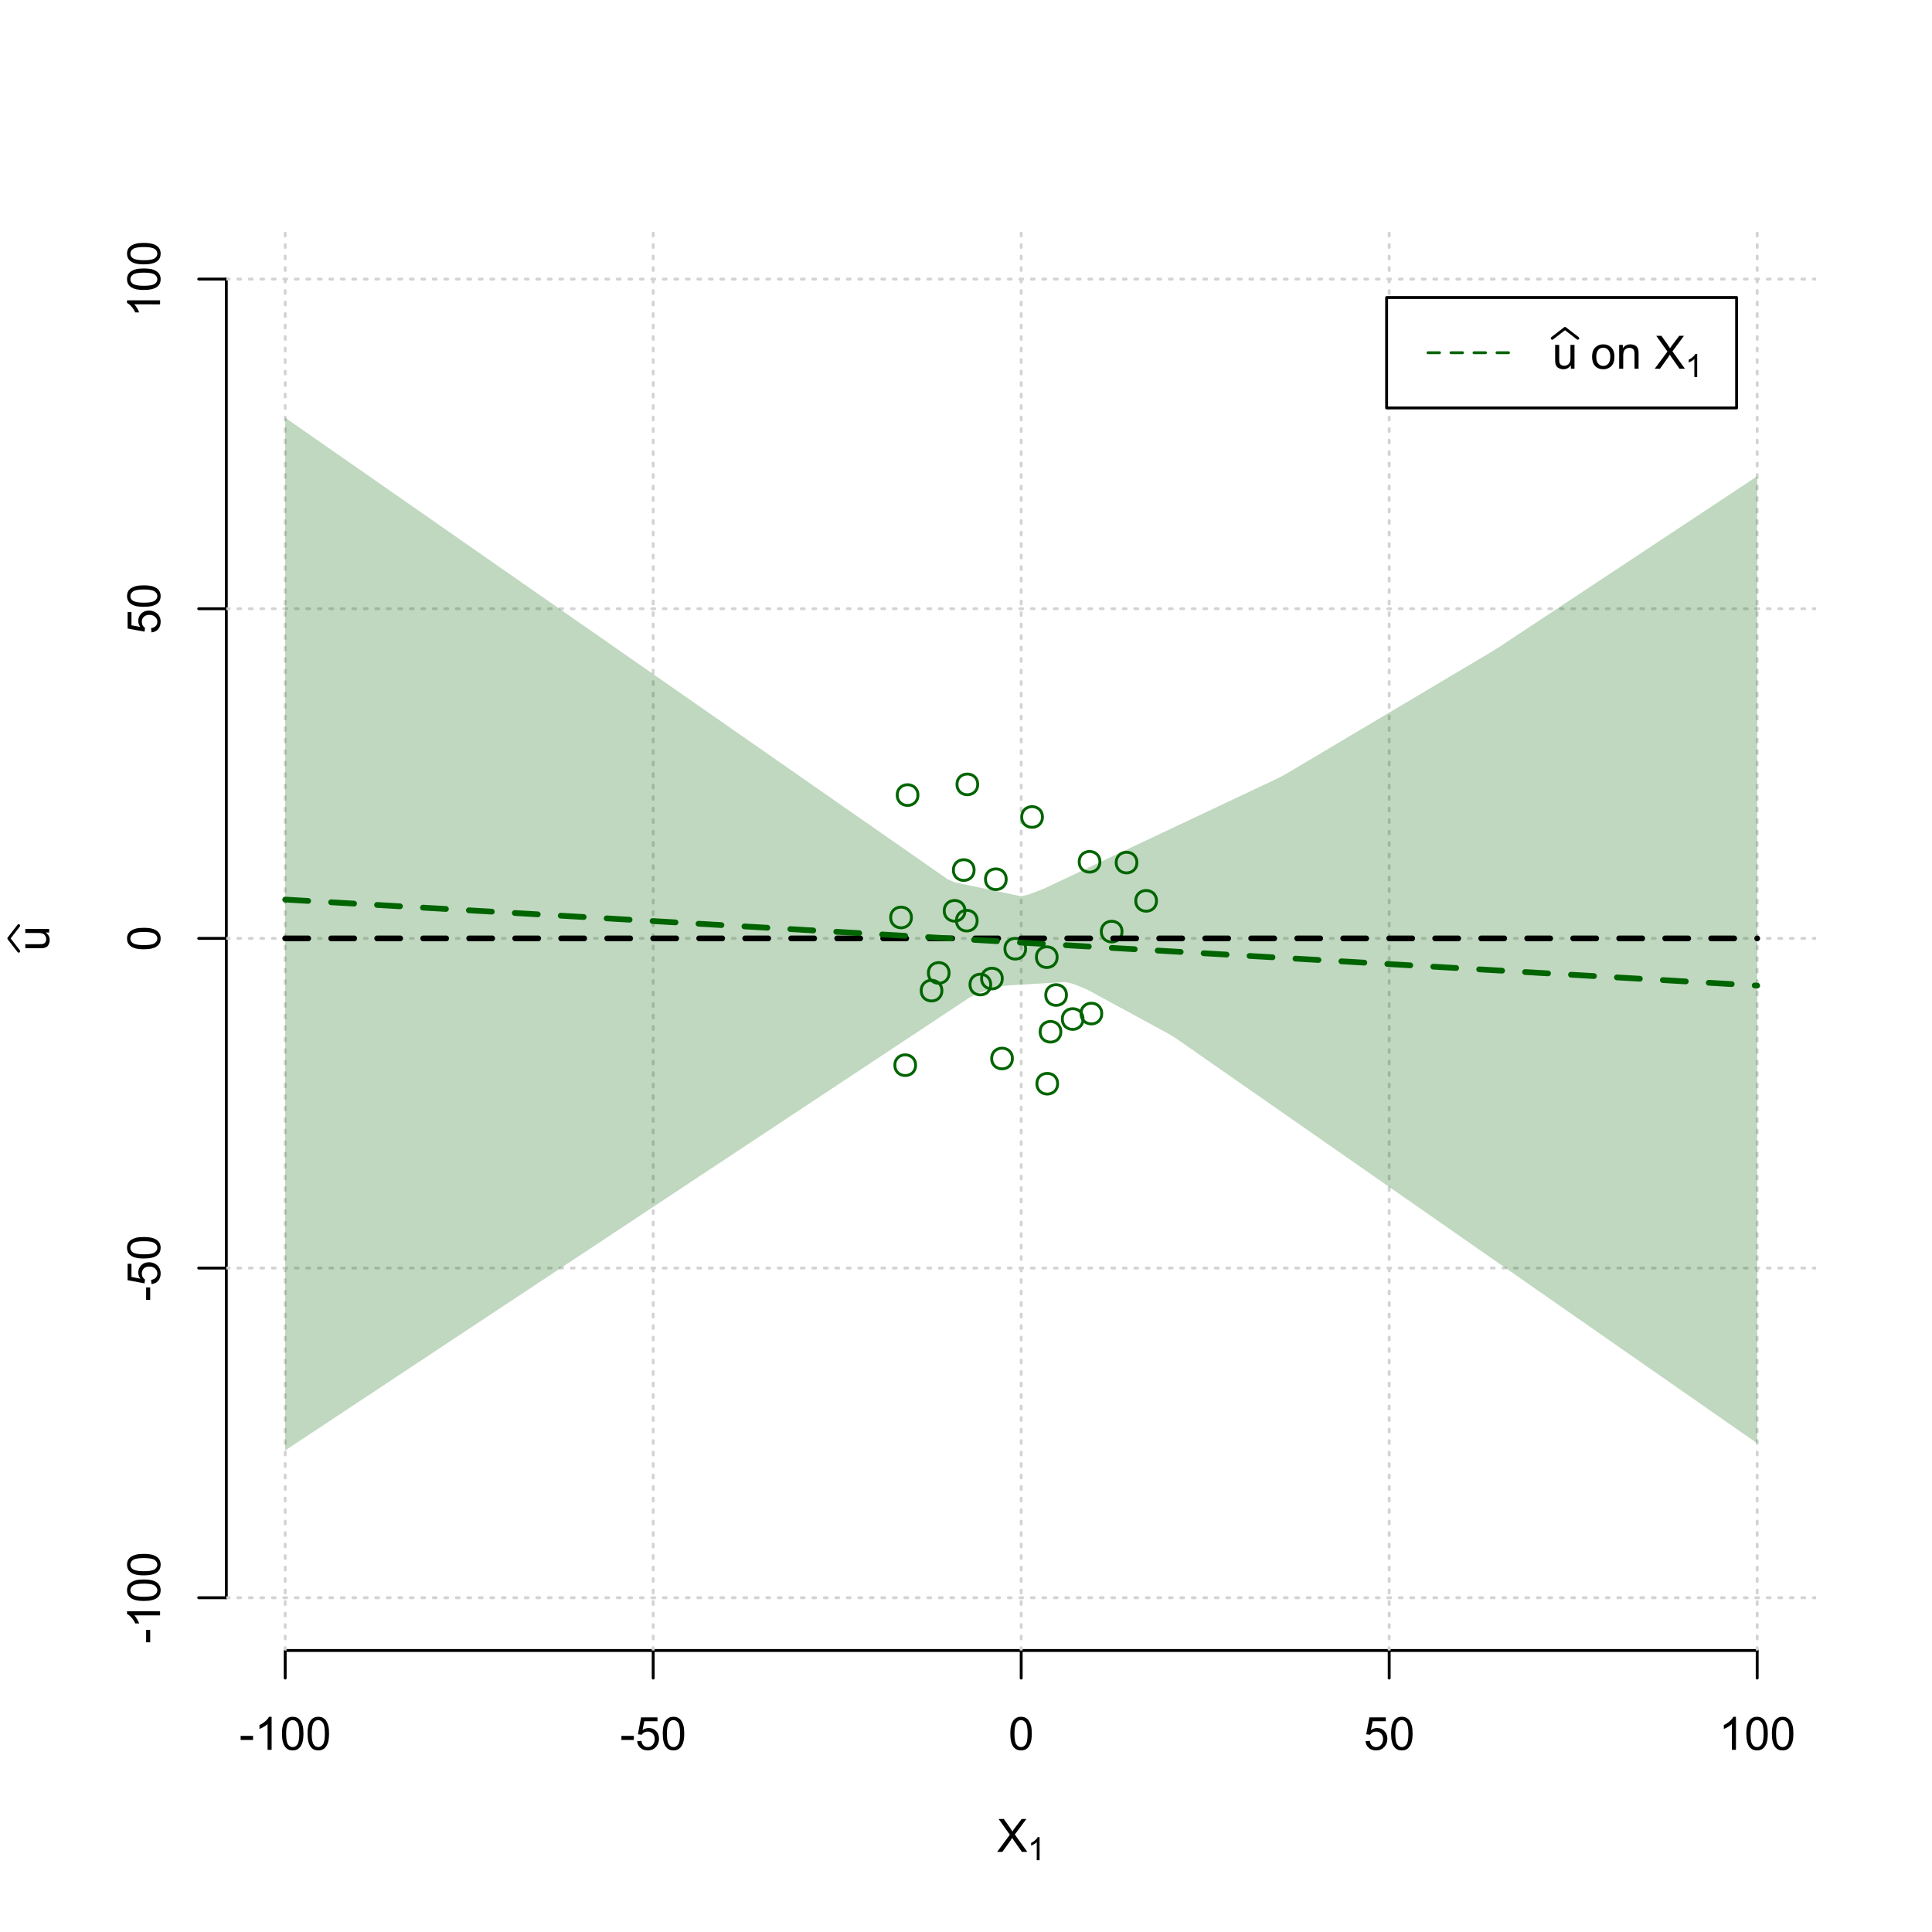<?xml version="1.0" encoding="UTF-8"?>
<svg xmlns="http://www.w3.org/2000/svg" xmlns:xlink="http://www.w3.org/1999/xlink" width="504pt" height="504pt" viewBox="0 0 504 504" version="1.1">
<defs>
<g>
<symbol overflow="visible" id="glyph0-0">
<path style="stroke:none;" d="M 1.5 0 L 1.5 -7.5 L 7.5 -7.5 L 7.5 0 Z M 1.688 -0.188 L 7.312 -0.188 L 7.312 -7.312 L 1.688 -7.312 Z M 1.688 -0.188 "/>
</symbol>
<symbol overflow="visible" id="glyph0-1">
<path style="stroke:none;" d="M 0.055 0 L 3.375 -4.477 L 0.445 -8.59 L 1.797 -8.59 L 3.359 -6.387 C 3.68 -5.93 3.91 -5.578 4.047 -5.332 C 4.238 -5.645 4.465 -5.969 4.727 -6.312 L 6.457 -8.59 L 7.695 -8.59 L 4.676 -4.539 L 7.93 0 L 6.523 0 L 4.359 -3.062 C 4.238 -3.238 4.113 -3.43 3.984 -3.641 C 3.789 -3.324 3.652 -3.109 3.574 -2.992 L 1.418 0 Z M 0.055 0 "/>
</symbol>
<symbol overflow="visible" id="glyph0-2">
<path style="stroke:none;" d="M 0.383 -2.578 L 0.383 -3.641 L 3.621 -3.641 L 3.621 -2.578 Z M 0.383 -2.578 "/>
</symbol>
<symbol overflow="visible" id="glyph0-3">
<path style="stroke:none;" d="M 4.469 0 L 3.414 0 L 3.414 -6.719 C 3.16 -6.477 2.828 -6.234 2.414 -5.996 C 2 -5.75 1.629 -5.57 1.305 -5.449 L 1.305 -6.469 C 1.895 -6.742 2.41 -7.078 2.852 -7.477 C 3.293 -7.871 3.605 -8.254 3.789 -8.625 L 4.469 -8.625 Z M 4.469 0 "/>
</symbol>
<symbol overflow="visible" id="glyph0-4">
<path style="stroke:none;" d="M 0.5 -4.234 C 0.496 -5.246 0.602 -6.062 0.812 -6.688 C 1.02 -7.305 1.328 -7.785 1.742 -8.121 C 2.148 -8.457 2.668 -8.625 3.297 -8.625 C 3.758 -8.625 4.164 -8.531 4.512 -8.348 C 4.855 -8.16 5.141 -7.891 5.371 -7.543 C 5.594 -7.191 5.773 -6.766 5.906 -6.266 C 6.035 -5.762 6.098 -5.086 6.102 -4.234 C 6.098 -3.227 5.996 -2.414 5.789 -1.797 C 5.578 -1.176 5.266 -0.695 4.859 -0.359 C 4.445 -0.02 3.926 0.145 3.297 0.148 C 2.465 0.145 1.816 -0.148 1.348 -0.742 C 0.781 -1.457 0.496 -2.621 0.5 -4.234 Z M 1.582 -4.234 C 1.582 -2.824 1.746 -1.887 2.074 -1.418 C 2.402 -0.949 2.809 -0.715 3.297 -0.719 C 3.777 -0.715 4.184 -0.949 4.52 -1.422 C 4.848 -1.887 5.016 -2.824 5.016 -4.234 C 5.016 -5.648 4.848 -6.59 4.52 -7.055 C 4.184 -7.516 3.773 -7.746 3.289 -7.75 C 2.801 -7.746 2.414 -7.543 2.125 -7.137 C 1.762 -6.613 1.582 -5.645 1.582 -4.234 Z M 1.582 -4.234 "/>
</symbol>
<symbol overflow="visible" id="glyph0-5">
<path style="stroke:none;" d="M 0.5 -2.25 L 1.605 -2.344 C 1.684 -1.805 1.871 -1.398 2.176 -1.125 C 2.473 -0.852 2.836 -0.715 3.258 -0.719 C 3.766 -0.715 4.195 -0.906 4.547 -1.293 C 4.898 -1.672 5.074 -2.18 5.074 -2.82 C 5.074 -3.414 4.902 -3.891 4.566 -4.242 C 4.227 -4.59 3.785 -4.762 3.242 -4.766 C 2.898 -4.762 2.594 -4.684 2.32 -4.531 C 2.047 -4.375 1.832 -4.176 1.676 -3.93 L 0.688 -4.062 L 1.516 -8.473 L 5.789 -8.473 L 5.789 -7.465 L 2.359 -7.465 L 1.898 -5.156 C 2.414 -5.516 2.953 -5.695 3.523 -5.695 C 4.27 -5.695 4.902 -5.434 5.422 -4.914 C 5.934 -4.395 6.191 -3.727 6.195 -2.914 C 6.191 -2.133 5.965 -1.461 5.516 -0.898 C 4.961 -0.199 4.211 0.145 3.258 0.148 C 2.477 0.145 1.836 -0.07 1.344 -0.508 C 0.844 -0.941 0.562 -1.523 0.5 -2.25 Z M 0.5 -2.25 "/>
</symbol>
<symbol overflow="visible" id="glyph0-6">
<path style="stroke:none;" d="M 4.867 0 L 4.867 -0.914 C 4.379 -0.211 3.723 0.141 2.895 0.141 C 2.527 0.141 2.184 0.07 1.867 -0.07 C 1.547 -0.211 1.309 -0.387 1.156 -0.602 C 1 -0.812 0.895 -1.074 0.832 -1.383 C 0.785 -1.59 0.762 -1.918 0.766 -2.367 L 0.766 -6.223 L 1.82 -6.223 L 1.82 -2.773 C 1.816 -2.219 1.84 -1.848 1.887 -1.656 C 1.949 -1.379 2.09 -1.16 2.309 -1.004 C 2.523 -0.84 2.789 -0.762 3.105 -0.766 C 3.418 -0.762 3.715 -0.844 3.996 -1.008 C 4.273 -1.172 4.469 -1.391 4.586 -1.672 C 4.699 -1.949 4.758 -2.355 4.758 -2.891 L 4.758 -6.223 L 5.812 -6.223 L 5.812 0 Z M 4.867 0 "/>
</symbol>
<symbol overflow="visible" id="glyph0-7">
<path style="stroke:none;" d=""/>
</symbol>
<symbol overflow="visible" id="glyph0-8">
<path style="stroke:none;" d="M 0.398 -3.109 C 0.398 -4.262 0.719 -5.117 1.359 -5.672 C 1.895 -6.133 2.547 -6.363 3.316 -6.363 C 4.172 -6.363 4.871 -6.082 5.414 -5.52 C 5.953 -4.957 6.223 -4.184 6.227 -3.199 C 6.223 -2.398 6.102 -1.766 5.867 -1.309 C 5.625 -0.848 5.277 -0.492 4.82 -0.238 C 4.359 0.016 3.859 0.141 3.316 0.141 C 2.441 0.141 1.734 -0.137 1.203 -0.695 C 0.664 -1.254 0.398 -2.059 0.398 -3.109 Z M 1.484 -3.109 C 1.48 -2.309 1.656 -1.711 2.004 -1.32 C 2.348 -0.922 2.785 -0.727 3.316 -0.727 C 3.84 -0.727 4.273 -0.926 4.621 -1.324 C 4.969 -1.723 5.145 -2.328 5.145 -3.148 C 5.145 -3.914 4.969 -4.496 4.617 -4.895 C 4.266 -5.289 3.832 -5.488 3.316 -5.492 C 2.785 -5.488 2.348 -5.293 2.004 -4.898 C 1.656 -4.5 1.48 -3.902 1.484 -3.109 Z M 1.484 -3.109 "/>
</symbol>
<symbol overflow="visible" id="glyph0-9">
<path style="stroke:none;" d="M 0.789 0 L 0.789 -6.223 L 1.742 -6.223 L 1.742 -5.336 C 2.195 -6.02 2.855 -6.363 3.719 -6.363 C 4.09 -6.363 4.434 -6.293 4.754 -6.16 C 5.066 -6.023 5.305 -5.848 5.461 -5.633 C 5.617 -5.41 5.727 -5.152 5.789 -4.852 C 5.828 -4.656 5.848 -4.312 5.848 -3.828 L 5.848 0 L 4.793 0 L 4.793 -3.785 C 4.793 -4.215 4.75 -4.535 4.668 -4.75 C 4.586 -4.961 4.441 -5.129 4.234 -5.258 C 4.023 -5.383 3.777 -5.449 3.5 -5.449 C 3.047 -5.449 2.66 -5.305 2.332 -5.02 C 2.004 -4.734 1.84 -4.195 1.844 -3.398 L 1.844 0 Z M 0.789 0 "/>
</symbol>
<symbol overflow="visible" id="glyph1-0">
<path style="stroke:none;" d="M 1.051 0 L 1.051 -5.25 L 5.25 -5.25 L 5.25 0 Z M 1.18 -0.133 L 5.117 -0.133 L 5.117 -5.117 L 1.18 -5.117 Z M 1.18 -0.133 "/>
</symbol>
<symbol overflow="visible" id="glyph1-1">
<path style="stroke:none;" d="M 3.129 0 L 2.391 0 L 2.391 -4.703 C 2.211 -4.531 1.977 -4.363 1.691 -4.195 C 1.398 -4.023 1.141 -3.895 0.914 -3.812 L 0.914 -4.527 C 1.328 -4.719 1.688 -4.953 1.996 -5.234 C 2.305 -5.508 2.523 -5.777 2.652 -6.039 L 3.129 -6.039 Z M 3.129 0 "/>
</symbol>
<symbol overflow="visible" id="glyph2-0">
<path style="stroke:none;" d="M 0 -1.5 L -7.5 -1.5 L -7.5 -7.5 L 0 -7.5 Z M -0.188 -1.688 L -0.188 -7.312 L -7.312 -7.312 L -7.312 -1.688 Z M -0.188 -1.688 "/>
</symbol>
<symbol overflow="visible" id="glyph2-1">
<path style="stroke:none;" d="M 0 -4.867 L -0.914 -4.867 C -0.211 -4.379 0.141 -3.723 0.141 -2.895 C 0.141 -2.527 0.07 -2.184 -0.07 -1.867 C -0.211 -1.547 -0.387 -1.309 -0.598 -1.156 C -0.809 -1 -1.07 -0.895 -1.383 -0.832 C -1.59 -0.789 -1.918 -0.766 -2.367 -0.77 L -6.223 -0.77 L -6.223 -1.824 L -2.773 -1.824 C -2.219 -1.82 -1.848 -1.844 -1.656 -1.887 C -1.379 -1.949 -1.16 -2.09 -1.004 -2.309 C -0.84 -2.523 -0.762 -2.789 -0.766 -3.105 C -0.762 -3.418 -0.844 -3.715 -1.008 -3.996 C -1.172 -4.273 -1.391 -4.469 -1.672 -4.586 C -1.945 -4.699 -2.352 -4.758 -2.887 -4.758 L -6.223 -4.758 L -6.223 -5.812 L 0 -5.812 Z M 0 -4.867 "/>
</symbol>
<symbol overflow="visible" id="glyph2-2">
<path style="stroke:none;" d="M -2.578 -0.383 L -3.641 -0.383 L -3.641 -3.621 L -2.578 -3.621 Z M -2.578 -0.383 "/>
</symbol>
<symbol overflow="visible" id="glyph2-3">
<path style="stroke:none;" d="M 0 -4.469 L 0 -3.414 L -6.719 -3.418 C -6.477 -3.16 -6.234 -2.828 -5.996 -2.418 C -5.75 -2.004 -5.57 -1.633 -5.449 -1.309 L -6.469 -1.309 C -6.742 -1.895 -7.078 -2.41 -7.477 -2.852 C -7.871 -3.293 -8.254 -3.605 -8.625 -3.793 L -8.625 -4.473 Z M 0 -4.469 "/>
</symbol>
<symbol overflow="visible" id="glyph2-4">
<path style="stroke:none;" d="M -4.234 -0.5 C -5.246 -0.496 -6.062 -0.602 -6.688 -0.812 C -7.305 -1.02 -7.785 -1.328 -8.121 -1.742 C -8.457 -2.152 -8.625 -2.672 -8.625 -3.301 C -8.625 -3.758 -8.531 -4.164 -8.348 -4.512 C -8.16 -4.859 -7.891 -5.145 -7.543 -5.371 C -7.191 -5.594 -6.766 -5.773 -6.266 -5.906 C -5.762 -6.035 -5.086 -6.098 -4.234 -6.102 C -3.223 -6.098 -2.41 -5.996 -1.793 -5.789 C -1.176 -5.578 -0.695 -5.266 -0.359 -4.859 C -0.02 -4.445 0.145 -3.926 0.148 -3.297 C 0.145 -2.465 -0.148 -1.816 -0.742 -1.348 C -1.457 -0.781 -2.621 -0.496 -4.234 -0.5 Z M -4.234 -1.582 C -2.824 -1.582 -1.887 -1.746 -1.418 -2.074 C -0.949 -2.402 -0.715 -2.809 -0.719 -3.297 C -0.715 -3.777 -0.949 -4.184 -1.422 -4.52 C -1.887 -4.848 -2.824 -5.016 -4.234 -5.016 C -5.648 -5.016 -6.59 -4.848 -7.055 -4.52 C -7.516 -4.188 -7.746 -3.777 -7.75 -3.289 C -7.746 -2.801 -7.543 -2.414 -7.137 -2.129 C -6.613 -1.762 -5.645 -1.582 -4.234 -1.582 Z M -4.234 -1.582 "/>
</symbol>
<symbol overflow="visible" id="glyph2-5">
<path style="stroke:none;" d="M -2.25 -0.5 L -2.344 -1.605 C -1.805 -1.684 -1.398 -1.871 -1.125 -2.176 C -0.852 -2.473 -0.715 -2.836 -0.719 -3.258 C -0.715 -3.766 -0.906 -4.195 -1.293 -4.547 C -1.672 -4.898 -2.18 -5.074 -2.816 -5.074 C -3.414 -5.074 -3.891 -4.902 -4.242 -4.566 C -4.59 -4.227 -4.762 -3.785 -4.766 -3.242 C -4.762 -2.898 -4.684 -2.594 -4.531 -2.32 C -4.375 -2.047 -4.176 -1.832 -3.93 -1.676 L -4.062 -0.688 L -8.473 -1.52 L -8.473 -5.789 L -7.465 -5.789 L -7.465 -2.363 L -5.156 -1.898 C -5.516 -2.414 -5.695 -2.953 -5.695 -3.523 C -5.695 -4.27 -5.434 -4.902 -4.914 -5.422 C -4.395 -5.934 -3.727 -6.191 -2.91 -6.195 C -2.133 -6.191 -1.461 -5.965 -0.895 -5.516 C -0.199 -4.961 0.145 -4.211 0.148 -3.258 C 0.145 -2.477 -0.07 -1.836 -0.508 -1.344 C -0.941 -0.848 -1.523 -0.566 -2.25 -0.5 Z M -2.25 -0.5 "/>
</symbol>
</g>
<clipPath id="clip1">
  <path d="M 74 59.039 L 75 59.039 L 75 430.559 L 74 430.559 Z M 74 59.039 "/>
</clipPath>
<clipPath id="clip2">
  <path d="M 170 59.039 L 171 59.039 L 171 430.559 L 170 430.559 Z M 170 59.039 "/>
</clipPath>
<clipPath id="clip3">
  <path d="M 266 59.039 L 267 59.039 L 267 430.559 L 266 430.559 Z M 266 59.039 "/>
</clipPath>
<clipPath id="clip4">
  <path d="M 362 59.039 L 363 59.039 L 363 430.559 L 362 430.559 Z M 362 59.039 "/>
</clipPath>
<clipPath id="clip5">
  <path d="M 458 59.039 L 459 59.039 L 459 430.559 L 458 430.559 Z M 458 59.039 "/>
</clipPath>
<clipPath id="clip6">
  <path d="M 59.039 416 L 473.758 416 L 473.758 418 L 59.039 418 Z M 59.039 416 "/>
</clipPath>
<clipPath id="clip7">
  <path d="M 59.039 330 L 473.758 330 L 473.758 332 L 59.039 332 Z M 59.039 330 "/>
</clipPath>
<clipPath id="clip8">
  <path d="M 59.039 244 L 473.758 244 L 473.758 246 L 59.039 246 Z M 59.039 244 "/>
</clipPath>
<clipPath id="clip9">
  <path d="M 59.039 158 L 473.758 158 L 473.758 160 L 59.039 160 Z M 59.039 158 "/>
</clipPath>
<clipPath id="clip10">
  <path d="M 59.039 72 L 473.758 72 L 473.758 74 L 59.039 74 Z M 59.039 72 "/>
</clipPath>
</defs>
<g id="surface2946">
<rect x="0" y="0" width="504" height="504" style="fill:rgb(100%,100%,100%);fill-opacity:1;stroke:none;"/>
<g style="fill:rgb(0%,0%,0%);fill-opacity:1;">
  <use xlink:href="#glyph0-1" x="260.062" y="483.102"/>
</g>
<g style="fill:rgb(0%,0%,0%);fill-opacity:1;">
  <use xlink:href="#glyph1-1" x="268.066" y="485.281"/>
</g>
<g style="fill:rgb(0%,0%,0%);fill-opacity:1;">
  <use xlink:href="#glyph2-1" x="12.82" y="248.137"/>
</g>
<path style="fill:none;stroke-width:0.75;stroke-linecap:round;stroke-linejoin:round;stroke:rgb(0%,0%,0%);stroke-opacity:1;stroke-miterlimit:10;" d="M 4.879 248.137 L 2.301 244.801 L 4.879 241.465 "/>
<path style="fill:none;stroke-width:0.75;stroke-linecap:round;stroke-linejoin:round;stroke:rgb(0%,0%,0%);stroke-opacity:1;stroke-miterlimit:10;" d="M 74.398 430.559 L 458.398 430.559 "/>
<path style="fill:none;stroke-width:0.75;stroke-linecap:round;stroke-linejoin:round;stroke:rgb(0%,0%,0%);stroke-opacity:1;stroke-miterlimit:10;" d="M 74.398 430.559 L 74.398 437.762 "/>
<path style="fill:none;stroke-width:0.75;stroke-linecap:round;stroke-linejoin:round;stroke:rgb(0%,0%,0%);stroke-opacity:1;stroke-miterlimit:10;" d="M 170.398 430.559 L 170.398 437.762 "/>
<path style="fill:none;stroke-width:0.75;stroke-linecap:round;stroke-linejoin:round;stroke:rgb(0%,0%,0%);stroke-opacity:1;stroke-miterlimit:10;" d="M 266.398 430.559 L 266.398 437.762 "/>
<path style="fill:none;stroke-width:0.75;stroke-linecap:round;stroke-linejoin:round;stroke:rgb(0%,0%,0%);stroke-opacity:1;stroke-miterlimit:10;" d="M 362.398 430.559 L 362.398 437.762 "/>
<path style="fill:none;stroke-width:0.75;stroke-linecap:round;stroke-linejoin:round;stroke:rgb(0%,0%,0%);stroke-opacity:1;stroke-miterlimit:10;" d="M 458.398 430.559 L 458.398 437.762 "/>
<g style="fill:rgb(0%,0%,0%);fill-opacity:1;">
  <use xlink:href="#glyph0-2" x="62.391" y="456.48"/>
  <use xlink:href="#glyph0-3" x="66.387" y="456.48"/>
  <use xlink:href="#glyph0-4" x="73.061" y="456.48"/>
  <use xlink:href="#glyph0-4" x="79.734" y="456.48"/>
</g>
<g style="fill:rgb(0%,0%,0%);fill-opacity:1;">
  <use xlink:href="#glyph0-2" x="161.727" y="456.48"/>
  <use xlink:href="#glyph0-5" x="165.723" y="456.48"/>
  <use xlink:href="#glyph0-4" x="172.396" y="456.48"/>
</g>
<g style="fill:rgb(0%,0%,0%);fill-opacity:1;">
  <use xlink:href="#glyph0-4" x="263.062" y="456.48"/>
</g>
<g style="fill:rgb(0%,0%,0%);fill-opacity:1;">
  <use xlink:href="#glyph0-5" x="355.727" y="456.48"/>
  <use xlink:href="#glyph0-4" x="362.4" y="456.48"/>
</g>
<g style="fill:rgb(0%,0%,0%);fill-opacity:1;">
  <use xlink:href="#glyph0-3" x="448.387" y="456.48"/>
  <use xlink:href="#glyph0-4" x="455.061" y="456.48"/>
  <use xlink:href="#glyph0-4" x="461.734" y="456.48"/>
</g>
<path style="fill:none;stroke-width:0.75;stroke-linecap:round;stroke-linejoin:round;stroke:rgb(0%,0%,0%);stroke-opacity:1;stroke-miterlimit:10;" d="M 59.039 416.801 L 59.039 72.801 "/>
<path style="fill:none;stroke-width:0.75;stroke-linecap:round;stroke-linejoin:round;stroke:rgb(0%,0%,0%);stroke-opacity:1;stroke-miterlimit:10;" d="M 59.039 416.801 L 51.84 416.801 "/>
<path style="fill:none;stroke-width:0.75;stroke-linecap:round;stroke-linejoin:round;stroke:rgb(0%,0%,0%);stroke-opacity:1;stroke-miterlimit:10;" d="M 59.039 330.801 L 51.84 330.801 "/>
<path style="fill:none;stroke-width:0.75;stroke-linecap:round;stroke-linejoin:round;stroke:rgb(0%,0%,0%);stroke-opacity:1;stroke-miterlimit:10;" d="M 59.039 244.801 L 51.84 244.801 "/>
<path style="fill:none;stroke-width:0.75;stroke-linecap:round;stroke-linejoin:round;stroke:rgb(0%,0%,0%);stroke-opacity:1;stroke-miterlimit:10;" d="M 59.039 158.801 L 51.84 158.801 "/>
<path style="fill:none;stroke-width:0.75;stroke-linecap:round;stroke-linejoin:round;stroke:rgb(0%,0%,0%);stroke-opacity:1;stroke-miterlimit:10;" d="M 59.039 72.801 L 51.84 72.801 "/>
<g style="fill:rgb(0%,0%,0%);fill-opacity:1;">
  <use xlink:href="#glyph2-2" x="41.762" y="428.809"/>
  <use xlink:href="#glyph2-3" x="41.762" y="424.812"/>
  <use xlink:href="#glyph2-4" x="41.762" y="418.139"/>
  <use xlink:href="#glyph2-4" x="41.762" y="411.465"/>
</g>
<g style="fill:rgb(0%,0%,0%);fill-opacity:1;">
  <use xlink:href="#glyph2-2" x="41.762" y="339.473"/>
  <use xlink:href="#glyph2-5" x="41.762" y="335.477"/>
  <use xlink:href="#glyph2-4" x="41.762" y="328.803"/>
</g>
<g style="fill:rgb(0%,0%,0%);fill-opacity:1;">
  <use xlink:href="#glyph2-4" x="41.762" y="248.137"/>
</g>
<g style="fill:rgb(0%,0%,0%);fill-opacity:1;">
  <use xlink:href="#glyph2-5" x="41.762" y="165.473"/>
  <use xlink:href="#glyph2-4" x="41.762" y="158.799"/>
</g>
<g style="fill:rgb(0%,0%,0%);fill-opacity:1;">
  <use xlink:href="#glyph2-3" x="41.762" y="82.812"/>
  <use xlink:href="#glyph2-4" x="41.762" y="76.139"/>
  <use xlink:href="#glyph2-4" x="41.762" y="69.465"/>
</g>
<g clip-path="url(#clip1)" clip-rule="nonzero">
<path style="fill:none;stroke-width:0.75;stroke-linecap:round;stroke-linejoin:round;stroke:rgb(82.745%,82.745%,82.745%);stroke-opacity:1;stroke-dasharray:0.75,2.25;stroke-miterlimit:10;" d="M 74.398 430.559 L 74.398 59.039 "/>
</g>
<g clip-path="url(#clip2)" clip-rule="nonzero">
<path style="fill:none;stroke-width:0.75;stroke-linecap:round;stroke-linejoin:round;stroke:rgb(82.745%,82.745%,82.745%);stroke-opacity:1;stroke-dasharray:0.75,2.25;stroke-miterlimit:10;" d="M 170.398 430.559 L 170.398 59.039 "/>
</g>
<g clip-path="url(#clip3)" clip-rule="nonzero">
<path style="fill:none;stroke-width:0.75;stroke-linecap:round;stroke-linejoin:round;stroke:rgb(82.745%,82.745%,82.745%);stroke-opacity:1;stroke-dasharray:0.75,2.25;stroke-miterlimit:10;" d="M 266.398 430.559 L 266.398 59.039 "/>
</g>
<g clip-path="url(#clip4)" clip-rule="nonzero">
<path style="fill:none;stroke-width:0.75;stroke-linecap:round;stroke-linejoin:round;stroke:rgb(82.745%,82.745%,82.745%);stroke-opacity:1;stroke-dasharray:0.75,2.25;stroke-miterlimit:10;" d="M 362.398 430.559 L 362.398 59.039 "/>
</g>
<g clip-path="url(#clip5)" clip-rule="nonzero">
<path style="fill:none;stroke-width:0.75;stroke-linecap:round;stroke-linejoin:round;stroke:rgb(82.745%,82.745%,82.745%);stroke-opacity:1;stroke-dasharray:0.75,2.25;stroke-miterlimit:10;" d="M 458.398 430.559 L 458.398 59.039 "/>
</g>
<g clip-path="url(#clip6)" clip-rule="nonzero">
<path style="fill:none;stroke-width:0.75;stroke-linecap:round;stroke-linejoin:round;stroke:rgb(82.745%,82.745%,82.745%);stroke-opacity:1;stroke-dasharray:0.75,2.25;stroke-miterlimit:10;" d="M 59.039 416.801 L 473.762 416.801 "/>
</g>
<g clip-path="url(#clip7)" clip-rule="nonzero">
<path style="fill:none;stroke-width:0.75;stroke-linecap:round;stroke-linejoin:round;stroke:rgb(82.745%,82.745%,82.745%);stroke-opacity:1;stroke-dasharray:0.75,2.25;stroke-miterlimit:10;" d="M 59.039 330.801 L 473.762 330.801 "/>
</g>
<g clip-path="url(#clip8)" clip-rule="nonzero">
<path style="fill:none;stroke-width:0.75;stroke-linecap:round;stroke-linejoin:round;stroke:rgb(82.745%,82.745%,82.745%);stroke-opacity:1;stroke-dasharray:0.75,2.25;stroke-miterlimit:10;" d="M 59.039 244.801 L 473.762 244.801 "/>
</g>
<g clip-path="url(#clip9)" clip-rule="nonzero">
<path style="fill:none;stroke-width:0.75;stroke-linecap:round;stroke-linejoin:round;stroke:rgb(82.745%,82.745%,82.745%);stroke-opacity:1;stroke-dasharray:0.75,2.25;stroke-miterlimit:10;" d="M 59.039 158.801 L 473.762 158.801 "/>
</g>
<g clip-path="url(#clip10)" clip-rule="nonzero">
<path style="fill:none;stroke-width:0.75;stroke-linecap:round;stroke-linejoin:round;stroke:rgb(82.745%,82.745%,82.745%);stroke-opacity:1;stroke-dasharray:0.75,2.25;stroke-miterlimit:10;" d="M 59.039 72.801 L 473.762 72.801 "/>
</g>
<path style=" stroke:none;fill-rule:nonzero;fill:rgb(0%,39.216%,0%);fill-opacity:0.251;" d="M 74.398 72.801 L 74.398 108.969 L 76.32 110.309 L 78.238 111.645 L 80.16 112.984 L 82.078 114.32 L 84 115.66 L 85.922 116.996 L 87.84 118.332 L 89.762 119.672 L 91.68 121.008 L 93.602 122.348 L 95.52 123.684 L 97.441 125.023 L 99.359 126.359 L 101.281 127.699 L 103.199 129.035 L 105.121 130.375 L 107.039 131.711 L 108.961 133.047 L 110.879 134.387 L 112.801 135.723 L 114.719 137.062 L 116.641 138.398 L 118.559 139.738 L 120.48 141.074 L 122.398 142.414 L 124.32 143.75 L 126.238 145.09 L 128.16 146.426 L 130.078 147.766 L 133.922 150.438 L 135.84 151.777 L 137.762 153.113 L 139.68 154.453 L 141.602 155.789 L 143.52 157.129 L 145.441 158.465 L 147.359 159.805 L 149.281 161.141 L 151.199 162.48 L 153.121 163.816 L 155.039 165.152 L 156.961 166.492 L 158.879 167.828 L 160.801 169.168 L 162.719 170.504 L 164.641 171.844 L 166.559 173.18 L 168.48 174.52 L 170.398 175.855 L 172.32 177.195 L 174.238 178.531 L 176.16 179.871 L 178.078 181.207 L 180 182.543 L 181.922 183.883 L 183.84 185.219 L 185.762 186.559 L 187.68 187.895 L 189.602 189.234 L 191.52 190.57 L 193.441 191.91 L 195.359 193.246 L 197.281 194.586 L 199.199 195.922 L 201.121 197.262 L 203.039 198.598 L 204.961 199.934 L 206.879 201.273 L 208.801 202.609 L 210.719 203.949 L 212.641 205.285 L 214.559 206.625 L 216.48 207.961 L 218.398 209.301 L 220.32 210.637 L 222.238 211.977 L 224.16 213.312 L 226.078 214.648 L 228 215.988 L 229.922 217.324 L 231.84 218.664 L 233.762 220 L 235.68 221.34 L 237.602 222.676 L 239.52 224.016 L 241.441 225.352 L 243.359 226.691 L 245.281 228.027 L 247.199 229.367 L 249.121 230.191 L 251.039 230.594 L 252.961 230.996 L 254.879 231.398 L 256.801 231.801 L 258.719 232.207 L 260.641 232.609 L 262.559 233.012 L 264.48 233.414 L 266.398 233.816 L 268.32 233.352 L 270.238 232.645 L 272.16 231.906 L 274.078 231 L 277.922 229.188 L 279.84 228.281 L 281.762 227.375 L 283.68 226.469 L 285.602 225.562 L 287.52 224.656 L 289.441 223.75 L 291.359 222.844 L 293.281 221.938 L 295.199 221.031 L 297.121 220.129 L 299.039 219.223 L 300.961 218.316 L 302.879 217.41 L 304.801 216.504 L 306.719 215.598 L 308.641 214.691 L 310.559 213.785 L 312.48 212.879 L 314.398 211.973 L 316.32 211.066 L 318.238 210.16 L 320.16 209.254 L 322.078 208.348 L 325.922 206.535 L 327.84 205.629 L 329.762 204.723 L 331.68 203.816 L 333.602 202.91 L 335.52 201.871 L 337.441 200.73 L 339.359 199.59 L 341.281 198.449 L 343.199 197.309 L 345.121 196.168 L 347.039 195.027 L 348.961 193.887 L 350.879 192.746 L 352.801 191.605 L 354.719 190.465 L 356.641 189.324 L 358.559 188.184 L 360.48 187.043 L 362.398 185.902 L 364.32 184.762 L 366.238 183.621 L 368.16 182.48 L 370.078 181.336 L 373.922 179.055 L 375.84 177.914 L 377.762 176.773 L 379.68 175.633 L 381.602 174.492 L 383.52 173.352 L 385.441 172.211 L 387.359 171.07 L 389.281 169.93 L 391.199 168.715 L 393.121 167.445 L 395.039 166.172 L 396.961 164.902 L 398.879 163.633 L 400.801 162.363 L 402.719 161.09 L 404.641 159.82 L 406.559 158.551 L 408.48 157.277 L 410.398 156.008 L 412.32 154.738 L 414.238 153.469 L 416.16 152.195 L 418.078 150.926 L 420 149.656 L 421.922 148.383 L 423.84 147.113 L 425.762 145.844 L 427.68 144.574 L 429.602 143.301 L 431.52 142.031 L 433.441 140.762 L 435.359 139.488 L 437.281 138.219 L 439.199 136.949 L 441.121 135.68 L 443.039 134.406 L 444.961 133.137 L 446.879 131.867 L 448.801 130.594 L 450.719 129.324 L 452.641 128.055 L 454.559 126.785 L 456.48 125.512 L 458.398 124.242 L 458.398 72.801 L 458.398 416.801 L 458.398 376.516 L 456.48 375.18 L 454.559 373.84 L 452.641 372.504 L 450.719 371.164 L 448.801 369.828 L 446.879 368.488 L 444.961 367.152 L 443.039 365.812 L 441.121 364.477 L 439.199 363.137 L 437.281 361.801 L 435.359 360.465 L 433.441 359.125 L 431.52 357.789 L 429.602 356.449 L 427.68 355.113 L 425.762 353.773 L 423.84 352.438 L 421.922 351.098 L 420 349.762 L 418.078 348.422 L 416.16 347.086 L 414.238 345.746 L 412.32 344.41 L 410.398 343.074 L 408.48 341.734 L 406.559 340.398 L 404.641 339.059 L 402.719 337.723 L 400.801 336.383 L 398.879 335.047 L 396.961 333.707 L 395.039 332.371 L 393.121 331.031 L 391.199 329.695 L 389.281 328.359 L 387.359 327.02 L 385.441 325.684 L 383.52 324.344 L 381.602 323.008 L 379.68 321.668 L 377.762 320.332 L 375.84 318.992 L 373.922 317.656 L 372 316.316 L 370.078 314.98 L 368.16 313.641 L 366.238 312.305 L 364.32 310.969 L 362.398 309.629 L 360.48 308.293 L 358.559 306.953 L 356.641 305.617 L 354.719 304.277 L 352.801 302.941 L 350.879 301.602 L 348.961 300.266 L 347.039 298.926 L 345.121 297.59 L 343.199 296.25 L 341.281 294.914 L 339.359 293.578 L 337.441 292.238 L 335.52 290.902 L 333.602 289.562 L 331.68 288.227 L 329.762 286.887 L 327.84 285.551 L 325.922 284.211 L 324 282.875 L 322.078 281.535 L 320.16 280.199 L 318.238 278.863 L 316.32 277.523 L 314.398 276.188 L 312.48 274.848 L 310.559 273.512 L 308.641 272.172 L 306.719 270.836 L 304.801 269.668 L 302.879 268.621 L 300.961 267.578 L 299.039 266.535 L 297.121 265.492 L 295.199 264.449 L 293.281 263.402 L 291.359 262.359 L 289.441 261.316 L 287.52 260.273 L 285.602 259.23 L 283.68 258.184 L 281.762 257.383 L 279.84 256.629 L 277.922 256.18 L 276 256.293 L 274.078 256.41 L 272.16 256.523 L 270.238 256.641 L 268.32 256.754 L 266.398 256.871 L 264.48 256.984 L 262.559 257.102 L 260.641 257.328 L 258.719 257.949 L 256.801 258.574 L 254.879 259.195 L 252.961 260.203 L 251.039 261.473 L 249.121 262.742 L 247.199 264.012 L 245.281 265.285 L 243.359 266.555 L 241.441 267.824 L 239.52 269.098 L 237.602 270.367 L 235.68 271.637 L 233.762 272.906 L 231.84 274.18 L 229.922 275.449 L 228 276.719 L 226.078 277.992 L 224.16 279.262 L 222.238 280.531 L 220.32 281.801 L 218.398 283.074 L 216.48 284.344 L 214.559 285.613 L 212.641 286.883 L 210.719 288.156 L 208.801 289.426 L 206.879 290.695 L 204.961 291.969 L 203.039 293.238 L 201.121 294.508 L 199.199 295.777 L 197.281 297.051 L 195.359 298.32 L 193.441 299.59 L 191.52 300.863 L 189.602 302.133 L 187.68 303.402 L 185.762 304.672 L 183.84 305.945 L 181.922 307.215 L 180 308.484 L 178.078 309.758 L 176.16 311.027 L 174.238 312.297 L 172.32 313.566 L 170.398 314.84 L 168.48 316.109 L 166.559 317.379 L 164.641 318.652 L 162.719 319.922 L 160.801 321.191 L 158.879 322.461 L 156.961 323.734 L 155.039 325.004 L 153.121 326.273 L 151.199 327.547 L 149.281 328.816 L 147.359 330.086 L 145.441 331.355 L 143.52 332.629 L 141.602 333.898 L 139.68 335.168 L 137.762 336.441 L 135.84 337.711 L 133.922 338.98 L 132 340.25 L 130.078 341.523 L 128.16 342.793 L 126.238 344.062 L 124.32 345.336 L 122.398 346.605 L 120.48 347.875 L 118.559 349.145 L 116.641 350.418 L 114.719 351.688 L 112.801 352.957 L 110.879 354.23 L 108.961 355.5 L 107.039 356.77 L 105.121 358.039 L 103.199 359.312 L 101.281 360.582 L 99.359 361.852 L 97.441 363.125 L 95.52 364.395 L 93.602 365.664 L 91.68 366.934 L 89.762 368.207 L 87.84 369.477 L 85.922 370.746 L 84 372.02 L 82.078 373.289 L 80.16 374.559 L 78.238 375.828 L 76.32 377.102 L 74.398 378.371 L 74.398 416.801 Z M 74.398 72.801 "/>
<path style="fill:none;stroke-width:0.75;stroke-linecap:round;stroke-linejoin:round;stroke:rgb(0%,39.216%,0%);stroke-opacity:1;stroke-miterlimit:10;" d="M 237.758 239.34 C 237.758 242.938 232.355 242.938 232.355 239.34 C 232.355 235.738 237.758 235.738 237.758 239.34 "/>
<path style="fill:none;stroke-width:0.75;stroke-linecap:round;stroke-linejoin:round;stroke:rgb(0%,39.216%,0%);stroke-opacity:1;stroke-miterlimit:10;" d="M 267.559 247.496 C 267.559 251.098 262.156 251.098 262.156 247.496 C 262.156 243.895 267.559 243.895 267.559 247.496 "/>
<path style="fill:none;stroke-width:0.75;stroke-linecap:round;stroke-linejoin:round;stroke:rgb(0%,39.216%,0%);stroke-opacity:1;stroke-miterlimit:10;" d="M 287.41 264.41 C 287.41 268.008 282.008 268.008 282.008 264.41 C 282.008 260.809 287.41 260.809 287.41 264.41 "/>
<path style="fill:none;stroke-width:0.75;stroke-linecap:round;stroke-linejoin:round;stroke:rgb(0%,39.216%,0%);stroke-opacity:1;stroke-miterlimit:10;" d="M 239.461 207.41 C 239.461 211.012 234.059 211.012 234.059 207.41 C 234.059 203.809 239.461 203.809 239.461 207.41 "/>
<path style="fill:none;stroke-width:0.75;stroke-linecap:round;stroke-linejoin:round;stroke:rgb(0%,39.216%,0%);stroke-opacity:1;stroke-miterlimit:10;" d="M 261.465 255.273 C 261.465 258.875 256.066 258.875 256.066 255.273 C 256.066 251.676 261.465 251.676 261.465 255.273 "/>
<path style="fill:none;stroke-width:0.75;stroke-linecap:round;stroke-linejoin:round;stroke:rgb(0%,39.216%,0%);stroke-opacity:1;stroke-miterlimit:10;" d="M 296.582 225.016 C 296.582 228.617 291.184 228.617 291.184 225.016 C 291.184 221.418 296.582 221.418 296.582 225.016 "/>
<path style="fill:none;stroke-width:0.75;stroke-linecap:round;stroke-linejoin:round;stroke:rgb(0%,39.216%,0%);stroke-opacity:1;stroke-miterlimit:10;" d="M 282.531 265.832 C 282.531 269.434 277.129 269.434 277.129 265.832 C 277.129 262.234 282.531 262.234 282.531 265.832 "/>
<path style="fill:none;stroke-width:0.75;stroke-linecap:round;stroke-linejoin:round;stroke:rgb(0%,39.216%,0%);stroke-opacity:1;stroke-miterlimit:10;" d="M 238.848 277.871 C 238.848 281.473 233.445 281.473 233.445 277.871 C 233.445 274.273 238.848 274.273 238.848 277.871 "/>
<path style="fill:none;stroke-width:0.75;stroke-linecap:round;stroke-linejoin:round;stroke:rgb(0%,39.216%,0%);stroke-opacity:1;stroke-miterlimit:10;" d="M 301.695 235.008 C 301.695 238.605 296.293 238.605 296.293 235.008 C 296.293 231.406 301.695 231.406 301.695 235.008 "/>
<path style="fill:none;stroke-width:0.75;stroke-linecap:round;stroke-linejoin:round;stroke:rgb(0%,39.216%,0%);stroke-opacity:1;stroke-miterlimit:10;" d="M 292.699 243.027 C 292.699 246.629 287.301 246.629 287.301 243.027 C 287.301 239.426 292.699 239.426 292.699 243.027 "/>
<path style="fill:none;stroke-width:0.75;stroke-linecap:round;stroke-linejoin:round;stroke:rgb(0%,39.216%,0%);stroke-opacity:1;stroke-miterlimit:10;" d="M 247.586 253.809 C 247.586 257.41 242.188 257.41 242.188 253.809 C 242.188 250.211 247.586 250.211 247.586 253.809 "/>
<path style="fill:none;stroke-width:0.75;stroke-linecap:round;stroke-linejoin:round;stroke:rgb(0%,39.216%,0%);stroke-opacity:1;stroke-miterlimit:10;" d="M 271.938 213.125 C 271.938 216.727 266.535 216.727 266.535 213.125 C 266.535 209.523 271.938 209.523 271.938 213.125 "/>
<path style="fill:none;stroke-width:0.75;stroke-linecap:round;stroke-linejoin:round;stroke:rgb(0%,39.216%,0%);stroke-opacity:1;stroke-miterlimit:10;" d="M 254.113 226.973 C 254.113 230.574 248.715 230.574 248.715 226.973 C 248.715 223.375 254.113 223.375 254.113 226.973 "/>
<path style="fill:none;stroke-width:0.75;stroke-linecap:round;stroke-linejoin:round;stroke:rgb(0%,39.216%,0%);stroke-opacity:1;stroke-miterlimit:10;" d="M 275.898 282.707 C 275.898 286.309 270.496 286.309 270.496 282.707 C 270.496 279.109 275.898 279.109 275.898 282.707 "/>
<path style="fill:none;stroke-width:0.75;stroke-linecap:round;stroke-linejoin:round;stroke:rgb(0%,39.216%,0%);stroke-opacity:1;stroke-miterlimit:10;" d="M 278.207 259.574 C 278.207 263.172 272.809 263.172 272.809 259.574 C 272.809 255.973 278.207 255.973 278.207 259.574 "/>
<path style="fill:none;stroke-width:0.75;stroke-linecap:round;stroke-linejoin:round;stroke:rgb(0%,39.216%,0%);stroke-opacity:1;stroke-miterlimit:10;" d="M 262.488 229.363 C 262.488 232.965 257.086 232.965 257.086 229.363 C 257.086 225.762 262.488 225.762 262.488 229.363 "/>
<path style="fill:none;stroke-width:0.75;stroke-linecap:round;stroke-linejoin:round;stroke:rgb(0%,39.216%,0%);stroke-opacity:1;stroke-miterlimit:10;" d="M 255.051 204.621 C 255.051 208.223 249.652 208.223 249.652 204.621 C 249.652 201.02 255.051 201.02 255.051 204.621 "/>
<path style="fill:none;stroke-width:0.75;stroke-linecap:round;stroke-linejoin:round;stroke:rgb(0%,39.216%,0%);stroke-opacity:1;stroke-miterlimit:10;" d="M 258.441 256.84 C 258.441 260.438 253.043 260.438 253.043 256.84 C 253.043 253.238 258.441 253.238 258.441 256.84 "/>
<path style="fill:none;stroke-width:0.75;stroke-linecap:round;stroke-linejoin:round;stroke:rgb(0%,39.216%,0%);stroke-opacity:1;stroke-miterlimit:10;" d="M 275.773 249.691 C 275.773 253.293 270.375 253.293 270.375 249.691 C 270.375 246.09 275.773 246.09 275.773 249.691 "/>
<path style="fill:none;stroke-width:0.75;stroke-linecap:round;stroke-linejoin:round;stroke:rgb(0%,39.216%,0%);stroke-opacity:1;stroke-miterlimit:10;" d="M 251.727 237.602 C 251.727 241.203 246.324 241.203 246.324 237.602 C 246.324 234.004 251.727 234.004 251.727 237.602 "/>
<path style="fill:none;stroke-width:0.75;stroke-linecap:round;stroke-linejoin:round;stroke:rgb(0%,39.216%,0%);stroke-opacity:1;stroke-miterlimit:10;" d="M 276.738 269.16 C 276.738 272.758 271.34 272.758 271.34 269.16 C 271.34 265.559 276.738 265.559 276.738 269.16 "/>
<path style="fill:none;stroke-width:0.75;stroke-linecap:round;stroke-linejoin:round;stroke:rgb(0%,39.216%,0%);stroke-opacity:1;stroke-miterlimit:10;" d="M 286.93 224.82 C 286.93 228.418 281.531 228.418 281.531 224.82 C 281.531 221.219 286.93 221.219 286.93 224.82 "/>
<path style="fill:none;stroke-width:0.75;stroke-linecap:round;stroke-linejoin:round;stroke:rgb(0%,39.216%,0%);stroke-opacity:1;stroke-miterlimit:10;" d="M 254.906 240.172 C 254.906 243.773 249.508 243.773 249.508 240.172 C 249.508 236.574 254.906 236.574 254.906 240.172 "/>
<path style="fill:none;stroke-width:0.75;stroke-linecap:round;stroke-linejoin:round;stroke:rgb(0%,39.216%,0%);stroke-opacity:1;stroke-miterlimit:10;" d="M 245.711 258.422 C 245.711 262.023 240.312 262.023 240.312 258.422 C 240.312 254.824 245.711 254.824 245.711 258.422 "/>
<path style="fill:none;stroke-width:0.75;stroke-linecap:round;stroke-linejoin:round;stroke:rgb(0%,39.216%,0%);stroke-opacity:1;stroke-miterlimit:10;" d="M 264.102 276.133 C 264.102 279.734 258.703 279.734 258.703 276.133 C 258.703 272.535 264.102 272.535 264.102 276.133 "/>
<path style="fill:none;stroke-width:1.5;stroke-linecap:round;stroke-linejoin:round;stroke:rgb(0%,0%,0%);stroke-opacity:1;stroke-dasharray:6,6;stroke-miterlimit:10;" d="M 74.398 244.801 L 458.398 244.801 "/>
<path style="fill:none;stroke-width:1.5;stroke-linecap:round;stroke-linejoin:round;stroke:rgb(0%,39.216%,0%);stroke-opacity:1;stroke-dasharray:6,6;stroke-miterlimit:10;" d="M 74.398 234.672 L 76.32 234.785 L 78.238 234.898 L 80.16 235.008 L 82.078 235.121 L 85.922 235.348 L 87.84 235.457 L 89.762 235.57 L 91.68 235.684 L 93.602 235.793 L 95.52 235.906 L 97.441 236.02 L 99.359 236.133 L 101.281 236.242 L 103.199 236.355 L 105.121 236.469 L 107.039 236.582 L 108.961 236.691 L 110.879 236.805 L 112.801 236.918 L 114.719 237.027 L 116.641 237.141 L 118.559 237.254 L 120.48 237.367 L 122.398 237.477 L 124.32 237.59 L 126.238 237.703 L 128.16 237.812 L 130.078 237.926 L 133.922 238.152 L 135.84 238.262 L 137.762 238.375 L 139.68 238.488 L 141.602 238.602 L 143.52 238.711 L 145.441 238.824 L 147.359 238.938 L 149.281 239.047 L 151.199 239.16 L 153.121 239.273 L 155.039 239.387 L 156.961 239.496 L 158.879 239.609 L 160.801 239.723 L 162.719 239.832 L 164.641 239.945 L 166.559 240.059 L 168.48 240.172 L 170.398 240.281 L 172.32 240.395 L 174.238 240.508 L 176.16 240.621 L 178.078 240.73 L 181.922 240.957 L 183.84 241.066 L 185.762 241.18 L 187.68 241.293 L 189.602 241.406 L 191.52 241.516 L 193.441 241.629 L 195.359 241.742 L 197.281 241.852 L 199.199 241.965 L 201.121 242.078 L 203.039 242.191 L 204.961 242.301 L 206.879 242.414 L 208.801 242.527 L 210.719 242.641 L 212.641 242.75 L 214.559 242.863 L 216.48 242.977 L 218.398 243.086 L 220.32 243.199 L 222.238 243.312 L 224.16 243.426 L 226.078 243.535 L 229.922 243.762 L 231.84 243.875 L 233.762 243.984 L 235.68 244.098 L 237.602 244.211 L 239.52 244.32 L 241.441 244.434 L 243.359 244.547 L 245.281 244.66 L 247.199 244.77 L 249.121 244.883 L 251.039 244.996 L 252.961 245.105 L 254.879 245.219 L 256.801 245.332 L 258.719 245.445 L 260.641 245.555 L 262.559 245.668 L 264.48 245.781 L 266.398 245.895 L 268.32 246.004 L 270.238 246.117 L 272.16 246.23 L 274.078 246.34 L 277.922 246.566 L 279.84 246.68 L 281.762 246.789 L 283.68 246.902 L 285.602 247.016 L 287.52 247.125 L 289.441 247.238 L 291.359 247.352 L 293.281 247.465 L 295.199 247.574 L 297.121 247.688 L 299.039 247.801 L 300.961 247.914 L 302.879 248.023 L 304.801 248.137 L 306.719 248.25 L 308.641 248.359 L 310.559 248.473 L 312.48 248.586 L 314.398 248.699 L 316.32 248.809 L 318.238 248.922 L 320.16 249.035 L 322.078 249.145 L 325.922 249.371 L 327.84 249.484 L 329.762 249.594 L 331.68 249.707 L 333.602 249.82 L 335.52 249.934 L 337.441 250.043 L 339.359 250.156 L 341.281 250.27 L 343.199 250.379 L 345.121 250.492 L 347.039 250.605 L 348.961 250.719 L 350.879 250.828 L 352.801 250.941 L 354.719 251.055 L 356.641 251.164 L 358.559 251.277 L 360.48 251.391 L 362.398 251.504 L 364.32 251.613 L 366.238 251.727 L 368.16 251.84 L 370.078 251.953 L 372 252.062 L 373.922 252.176 L 375.84 252.289 L 377.762 252.398 L 379.68 252.512 L 381.602 252.625 L 383.52 252.738 L 385.441 252.848 L 387.359 252.961 L 389.281 253.074 L 391.199 253.184 L 393.121 253.297 L 395.039 253.41 L 396.961 253.523 L 398.879 253.633 L 400.801 253.746 L 402.719 253.859 L 404.641 253.973 L 406.559 254.082 L 408.48 254.195 L 410.398 254.309 L 412.32 254.418 L 414.238 254.531 L 416.16 254.645 L 418.078 254.758 L 420 254.867 L 421.922 254.98 L 423.84 255.094 L 425.762 255.203 L 427.68 255.316 L 429.602 255.43 L 431.52 255.543 L 433.441 255.652 L 435.359 255.766 L 437.281 255.879 L 439.199 255.992 L 441.121 256.102 L 443.039 256.215 L 444.961 256.328 L 446.879 256.438 L 448.801 256.551 L 450.719 256.664 L 452.641 256.777 L 454.559 256.887 L 456.48 257 L 458.398 257.113 "/>
<path style="fill-rule:nonzero;fill:rgb(100%,100%,100%);fill-opacity:1;stroke-width:0.75;stroke-linecap:round;stroke-linejoin:round;stroke:rgb(0%,0%,0%);stroke-opacity:1;stroke-miterlimit:10;" d="M 361.727 77.617 L 453.027 77.617 L 453.027 106.418 L 361.727 106.418 Z M 361.727 77.617 "/>
<path style="fill:none;stroke-width:0.75;stroke-linecap:round;stroke-linejoin:round;stroke:rgb(0%,39.216%,0%);stroke-opacity:1;stroke-dasharray:3,3;stroke-miterlimit:10;" d="M 372.523 92.016 L 394.125 92.016 "/>
<g style="fill:rgb(0%,0%,0%);fill-opacity:1;">
  <use xlink:href="#glyph0-6" x="404.926" y="96.188"/>
</g>
<path style="fill:none;stroke-width:0.75;stroke-linecap:round;stroke-linejoin:round;stroke:rgb(0%,0%,0%);stroke-opacity:1;stroke-miterlimit:10;" d="M 404.926 88.246 L 408.262 85.668 L 411.598 88.246 "/>
<g style="fill:rgb(0%,0%,0%);fill-opacity:1;">
  <use xlink:href="#glyph0-7" x="411.598" y="96.188"/>
  <use xlink:href="#glyph0-8" x="414.932" y="96.188"/>
  <use xlink:href="#glyph0-9" x="421.605" y="96.188"/>
  <use xlink:href="#glyph0-7" x="428.279" y="96.188"/>
</g>
<g style="fill:rgb(0%,0%,0%);fill-opacity:1;">
  <use xlink:href="#glyph0-1" x="431.613" y="96.188"/>
</g>
<g style="fill:rgb(0%,0%,0%);fill-opacity:1;">
  <use xlink:href="#glyph1-1" x="439.617" y="98.363"/>
</g>
<g style="fill:rgb(0%,0%,0%);fill-opacity:1;">
  <use xlink:href="#glyph0-7" x="444.289" y="96.188"/>
</g>
</g>
</svg>
